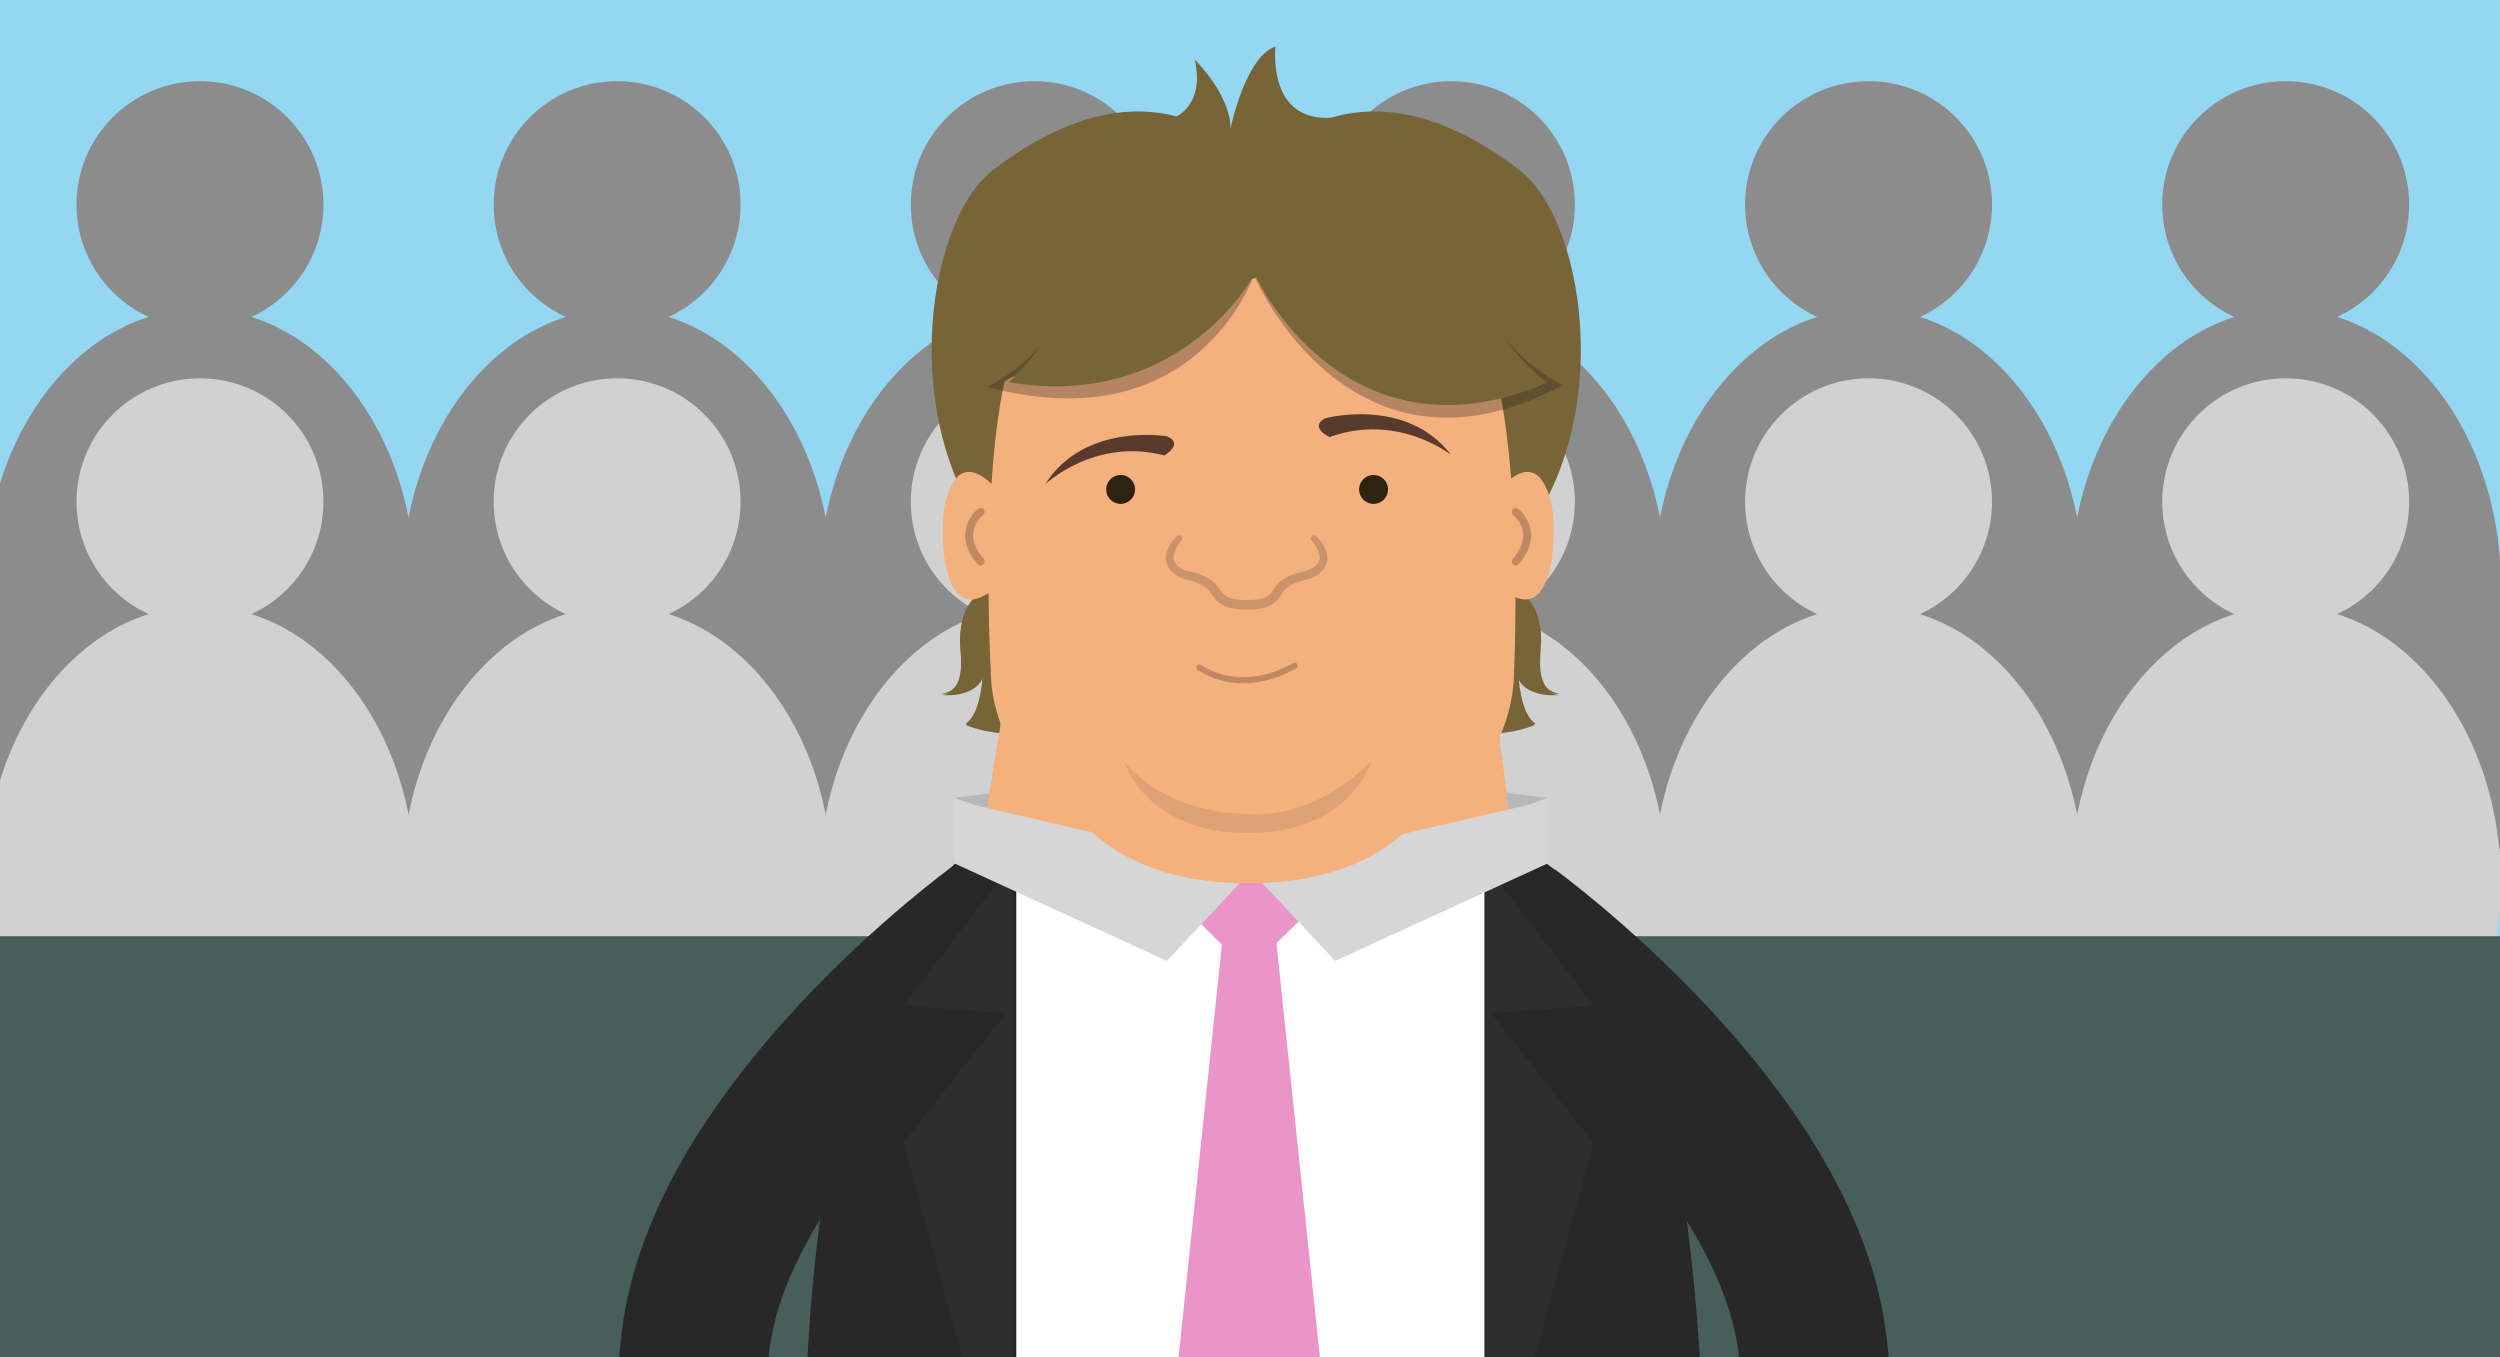 <?xml version="1.0" encoding="utf-8"?>
<!-- Generator: Adobe Illustrator 16.0.0, SVG Export Plug-In . SVG Version: 6.00 Build 0)  -->
<!DOCTYPE svg PUBLIC "-//W3C//DTD SVG 1.1//EN" "http://www.w3.org/Graphics/SVG/1.1/DTD/svg11.dtd">
<svg version="1.1" id="Layer_1" xmlns="http://www.w3.org/2000/svg" xmlns:xlink="http://www.w3.org/1999/xlink" x="0px" y="0px"
	 width="875px" height="475px" viewBox="0 0 875 475" enable-background="new 0 0 875 475" xml:space="preserve">
<rect x="0" y="0" width="875" height="475" fill="#808080" stroke="none"/>
<g>
	<defs>
		<rect id="SVGID_1_" width="875" height="475"/>
	</defs>
	<clipPath id="SVGID_2_">
		<use xlink:href="#SVGID_1_"  overflow="visible"/>
	</clipPath>
	<g clip-path="url(#SVGID_2_)">
		<rect x="-40.263" y="-66.052" fill="#94D7F2" width="937.128" height="569.898"/>
		<g>
			<g>
				<g>
					<path fill="#8C8C8C" d="M-5.3,204.914c0-53.441,33.71-96.758,75.314-96.758c41.581,0,75.285,43.316,75.285,96.758
						c0,7.71-0.724,15.211-2.048,22.392H-3.242C-4.576,220.125-5.3,212.624-5.3,204.914z"/>
					<path fill="#8C8C8C" d="M26.781,71.621c0,23.875,19.355,43.219,43.233,43.219c23.854,0,43.194-19.344,43.194-43.219
						c0-23.867-19.341-43.213-43.194-43.213C46.137,28.408,26.781,47.754,26.781,71.621z"/>
				</g>
			</g>
			<g>
				<path fill="#8C8C8C" d="M140.701,204.914c0-53.441,33.709-96.758,75.313-96.758c41.581,0,75.286,43.316,75.286,96.758
					c0,7.71-0.724,15.211-2.048,22.392H142.758C141.424,220.125,140.701,212.624,140.701,204.914z"/>
				<path fill="#8C8C8C" d="M172.781,71.621c0,23.875,19.355,43.219,43.233,43.219c23.854,0,43.194-19.344,43.194-43.219
					c0-23.867-19.341-43.213-43.194-43.213C192.136,28.408,172.781,47.754,172.781,71.621z"/>
			</g>
			<g>
				<path fill="#8C8C8C" d="M286.701,204.914c0-53.441,33.708-96.758,75.313-96.758c41.581,0,75.286,43.316,75.286,96.758
					c0,7.71-0.725,15.211-2.049,22.392H288.758C287.424,220.125,286.701,212.624,286.701,204.914z"/>
				<path fill="#8C8C8C" d="M318.781,71.621c0,23.875,19.354,43.219,43.232,43.219c23.854,0,43.194-19.344,43.194-43.219
					c0-23.867-19.34-43.213-43.194-43.213C338.136,28.408,318.781,47.754,318.781,71.621z"/>
			</g>
			<g>
				<path fill="#8C8C8C" d="M432.701,204.914c0-53.441,33.708-96.758,75.312-96.758c41.582,0,75.287,43.316,75.287,96.758
					c0,7.71-0.724,15.211-2.048,22.392H434.758C433.424,220.125,432.701,212.624,432.701,204.914z"/>
				<path fill="#8C8C8C" d="M464.781,71.621c0,23.875,19.354,43.219,43.231,43.219c23.854,0,43.195-19.344,43.195-43.219
					c0-23.867-19.341-43.213-43.195-43.213C484.136,28.408,464.781,47.754,464.781,71.621z"/>
			</g>
			<g>
				<path fill="#8C8C8C" d="M578.701,204.914c0-53.441,33.708-96.758,75.312-96.758c41.582,0,75.286,43.316,75.286,96.758
					c0,7.71-0.724,15.211-2.049,22.392H580.758C579.424,220.125,578.701,212.624,578.701,204.914z"/>
				<path fill="#8C8C8C" d="M610.781,71.621c0,23.875,19.354,43.219,43.231,43.219c23.855,0,43.195-19.344,43.195-43.219
					c0-23.867-19.34-43.213-43.195-43.213C630.135,28.408,610.781,47.754,610.781,71.621z"/>
			</g>
			<g>
				<g>
					<path fill="#8C8C8C" d="M724.701,204.914c0-53.441,33.707-96.758,75.311-96.758c41.582,0,75.287,43.316,75.287,96.758
						c0,7.71-0.725,15.211-2.049,22.392H726.758C725.424,220.125,724.701,212.624,724.701,204.914z"/>
					<path fill="#8C8C8C" d="M756.781,71.621c0,23.875,19.354,43.219,43.23,43.219c23.855,0,43.195-19.344,43.195-43.219
						c0-23.867-19.34-43.213-43.195-43.213C776.135,28.408,756.781,47.754,756.781,71.621z"/>
				</g>
			</g>
		</g>
		<rect x="-22" y="203" fill="#8C8C8C" width="915.134" height="94"/>
		<g>
			<g>
				<g>
					<path fill="#D1D1D1" d="M-5.3,308.914c0-53.441,33.71-96.758,75.314-96.758c41.581,0,75.285,43.316,75.285,96.758
						c0,7.71-0.724,15.211-2.048,22.392H-3.242C-4.576,324.125-5.3,316.624-5.3,308.914z"/>
					<path fill="#D1D1D1" d="M26.781,175.621c0,23.875,19.355,43.219,43.233,43.219c23.854,0,43.194-19.344,43.194-43.219
						c0-23.867-19.341-43.213-43.194-43.213C46.137,132.408,26.781,151.754,26.781,175.621z"/>
				</g>
			</g>
			<g>
				<path fill="#D1D1D1" d="M140.701,308.914c0-53.441,33.709-96.758,75.313-96.758c41.581,0,75.286,43.316,75.286,96.758
					c0,7.71-0.724,15.211-2.048,22.392H142.758C141.424,324.125,140.701,316.624,140.701,308.914z"/>
				<path fill="#D1D1D1" d="M172.781,175.621c0,23.875,19.355,43.219,43.233,43.219c23.854,0,43.194-19.344,43.194-43.219
					c0-23.867-19.341-43.213-43.194-43.213C192.136,132.408,172.781,151.754,172.781,175.621z"/>
			</g>
			<g>
				<path fill="#D1D1D1" d="M286.701,308.914c0-53.441,33.708-96.758,75.313-96.758c41.581,0,75.286,43.316,75.286,96.758
					c0,7.71-0.725,15.211-2.049,22.392H288.758C287.424,324.125,286.701,316.624,286.701,308.914z"/>
				<path fill="#D1D1D1" d="M318.781,175.621c0,23.875,19.354,43.219,43.232,43.219c23.854,0,43.194-19.344,43.194-43.219
					c0-23.867-19.34-43.213-43.194-43.213C338.136,132.408,318.781,151.754,318.781,175.621z"/>
			</g>
			<g>
				<path fill="#D1D1D1" d="M432.701,308.914c0-53.441,33.708-96.758,75.312-96.758c41.582,0,75.287,43.316,75.287,96.758
					c0,7.71-0.724,15.211-2.048,22.392H434.758C433.424,324.125,432.701,316.624,432.701,308.914z"/>
				<path fill="#D1D1D1" d="M464.781,175.621c0,23.875,19.354,43.219,43.231,43.219c23.854,0,43.195-19.344,43.195-43.219
					c0-23.867-19.341-43.213-43.195-43.213C484.136,132.408,464.781,151.754,464.781,175.621z"/>
			</g>
			<g>
				<path fill="#D1D1D1" d="M578.701,308.914c0-53.441,33.708-96.758,75.312-96.758c41.582,0,75.286,43.316,75.286,96.758
					c0,7.71-0.724,15.211-2.049,22.392H580.758C579.424,324.125,578.701,316.624,578.701,308.914z"/>
				<path fill="#D1D1D1" d="M610.781,175.621c0,23.875,19.354,43.219,43.231,43.219c23.855,0,43.195-19.344,43.195-43.219
					c0-23.867-19.34-43.213-43.195-43.213C630.135,132.408,610.781,151.754,610.781,175.621z"/>
			</g>
			<g>
				<g>
					<path fill="#D1D1D1" d="M724.701,308.914c0-53.441,33.707-96.758,75.311-96.758c41.582,0,75.287,43.316,75.287,96.758
						c0,7.71-0.725,15.211-2.049,22.392H726.758C725.424,324.125,724.701,316.624,724.701,308.914z"/>
					<path fill="#D1D1D1" d="M756.781,175.621c0,23.875,19.354,43.219,43.23,43.219c23.855,0,43.195-19.344,43.195-43.219
						c0-23.867-19.34-43.213-43.195-43.213C776.135,132.408,756.781,151.754,756.781,175.621z"/>
				</g>
			</g>
		</g>
		<rect x="-1.125" y="327.679" fill="#485E5A" width="876.125" height="176.826"/>
	</g>
	<g clip-path="url(#SVGID_2_)">
		<path fill="#776537" d="M344.584,206.529c0,0-8.651,3.156-8.562,17.767c0.029,4.893,2.63,17.769-6.585,18.442
			c0,0,11.188,1.311,14.479-5.93c0,0-0.653,13.17-5.925,16.453c0,0,30.939,13.164,36.211-16.453l-2.635-43.45
			C371.567,193.358,352.472,185.458,344.584,206.529z"/>
		<path fill="#776537" d="M530.838,206.529c0,0,8.645,3.156,8.553,17.767c-0.025,4.893-2.627,17.769,6.594,18.442
			c0,0-11.197,1.311-14.484-5.93c0,0,0.652,13.17,5.924,16.453c0,0-30.939,13.164-36.211-16.453l2.643-43.45
			C503.855,193.358,522.945,185.458,530.838,206.529z"/>
		<g>
			<polygon fill="#B7B7B7" points="333.823,279.266 354.895,276.639 358.176,300.338 			"/>
			<polygon fill="#B7B7B7" points="541.523,279.266 520.457,276.639 517.162,300.338 			"/>
			<path fill="#F4B07D" d="M562.48,421.869H314.073c0,0,40.668-150.172,40.668-222.145c0-41.581,166.341-41.581,166.341,0
				C521.082,303.74,562.48,421.869,562.48,421.869z"/>
			<path fill="#776537" d="M344.612,207.109c0,0-8.628,3.152-8.545,17.745c0.032,4.89,2.63,17.748-6.573,18.408
				c0,0,11.175,1.314,14.46-5.916c0,0-0.656,13.149-5.915,16.434c0,0,30.894,13.144,36.153-16.434l-2.63-43.385
				C371.562,193.962,352.499,186.076,344.612,207.109z"/>
			<path fill="#776537" d="M530.587,207.109c0,0,8.631,3.152,8.547,17.745c-0.03,4.89-2.627,17.748,6.576,18.408
				c0,0-11.178,1.314-14.465-5.916c0,0,0.658,13.149,5.921,16.434c0,0-30.898,13.144-36.156-16.434l2.631-43.385
				C503.641,193.962,522.7,186.076,530.587,207.109z"/>
			<g>
				<polygon fill="#B7B7B7" points="333.875,279.742 354.909,277.109 358.194,300.774 				"/>
				<polygon fill="#B7B7B7" points="541.257,279.742 520.222,277.109 516.935,300.774 				"/>
				<path fill="#F4B07D" d="M562.18,422.123H314.159c0,0,40.601-149.94,40.601-221.799c0-41.52,166.092-41.518,166.092,0
					C520.852,304.175,562.18,422.123,562.18,422.123z"/>
				<g>
					<path fill="#776537" d="M439.521,58.896c0,0-32.249-45.19-92.035,0.688c-24.158,18.543-34.831,95.584,5.835,136.258
						l88.282-98.719L439.521,58.896z"/>
					<path fill="#776537" d="M439.839,58.896c0,0,32.25-45.19,92.035,0.688c24.154,18.549,34.831,95.584-5.836,136.258
						l-88.284-98.719L439.839,58.896z"/>
					<path fill="#F4B07D" d="M515.921,110.25c0,0-27.911-35.707-81.023-34.941c-52.901-0.766-75.12,34.941-75.12,34.941
						c-18.567,30.386-13.02,124.25-13.02,124.25c0,46.446,64.415,83.448,91.472,83.448c27.055,0,91.703-34.592,91.703-83.448
						C529.933,234.5,534.491,140.636,515.921,110.25z"/>
					<g>
						<path opacity="0.1" fill="#232222" d="M479.802,266.564c0,0-6.783,24.967-43.131,24.967c-35.903,0-43.13-24.967-43.13-24.967
							s13.137,18.396,44.666,18.396C438.207,284.96,459.21,287.156,479.802,266.564z"/>
					</g>
					<g opacity="0.2">
						<path fill="#231F20" d="M460.73,187.671c0.578,0.568,1.053,1.127,1.52,1.742c0.462,0.61,0.876,1.265,1.238,1.965
							c0.359,0.702,0.663,1.456,0.856,2.273c0.192,0.814,0.267,1.701,0.139,2.598c-0.067,0.445-0.175,0.891-0.338,1.316
							c-0.164,0.422-0.361,0.839-0.612,1.206c-0.234,0.387-0.528,0.71-0.816,1.034c-0.302,0.304-0.61,0.602-0.942,0.848
							c-0.651,0.525-1.348,0.918-2.047,1.287c-0.705,0.343-1.417,0.633-2.135,0.893l-0.078,0.028l-0.18,0.033
							c-0.85,0.157-1.817,0.413-2.695,0.709c-0.891,0.301-1.752,0.663-2.551,1.09c-0.795,0.426-1.556,0.897-2.156,1.469
							c-0.629,0.586-0.989,1.106-1.566,2.065c-0.327,0.462-0.564,0.926-0.989,1.396l-0.6,0.697c-0.224,0.215-0.478,0.41-0.719,0.613
							c-0.472,0.438-1.023,0.707-1.568,0.995c-0.542,0.33-1.099,0.467-1.655,0.65l-0.835,0.262
							c-0.276,0.066-0.547,0.098-0.822,0.147l-1.643,0.265l-1.605,0.087l-0.802,0.039l-0.401,0.019l-0.201,0.01l-0.025,0.002
							l-0.105-0.002l-0.047-0.002l-0.095-0.005c-1.028-0.067-1.984-0.061-3.072-0.188c-1.126-0.178-2.258-0.298-3.353-0.701
							l-0.825-0.259c-0.272-0.119-0.542-0.264-0.812-0.397l-0.805-0.415c-0.259-0.161-0.5-0.365-0.748-0.55
							c-1.024-0.724-1.752-1.739-2.38-2.641l-0.417-0.652l-0.104-0.163l-0.052-0.082c-0.055-0.08,0.068,0.099,0.053,0.076
							l-0.007-0.01l-0.014-0.019l-0.028-0.039l-0.225-0.306l-0.225-0.306c-0.073-0.096-0.128-0.13-0.191-0.199
							c-0.136-0.125-0.206-0.246-0.385-0.386c-0.6-0.572-1.362-1.042-2.155-1.472c-0.799-0.427-1.66-0.789-2.551-1.09
							c-0.877-0.296-1.845-0.553-2.695-0.71l-0.18-0.033l-0.078-0.028c-0.717-0.259-1.431-0.55-2.135-0.893
							c-0.699-0.369-1.396-0.762-2.046-1.287c-0.332-0.246-0.64-0.543-0.942-0.847c-0.288-0.323-0.582-0.647-0.815-1.033
							c-0.25-0.368-0.448-0.784-0.611-1.206c-0.163-0.426-0.271-0.87-0.339-1.315c-0.128-0.896-0.054-1.782,0.137-2.597
							c0.192-0.817,0.495-1.571,0.854-2.273c0.361-0.7,0.774-1.355,1.236-1.965c0.228-0.308,0.47-0.602,0.719-0.891
							c0.255-0.294,0.496-0.556,0.805-0.858c0.444-0.434,1.155-0.426,1.589,0.019c0.415,0.424,0.426,1.093,0.039,1.529l-0.037,0.042
							c-0.183,0.206-0.408,0.479-0.6,0.734c-0.196,0.261-0.388,0.527-0.564,0.802c-0.354,0.547-0.68,1.105-0.937,1.68
							c-0.52,1.141-0.774,2.339-0.568,3.348c0.054,0.251,0.125,0.494,0.229,0.725c0.106,0.23,0.222,0.457,0.384,0.664
							c0.135,0.221,0.334,0.415,0.518,0.615c0.206,0.189,0.409,0.383,0.655,0.55c0.461,0.355,1.015,0.644,1.574,0.921
							c0.579,0.26,1.184,0.485,1.805,0.691l-0.258-0.062c1.147,0.175,2.148,0.419,3.201,0.733c1.037,0.316,2.062,0.708,3.064,1.206
							c0.999,0.503,1.979,1.105,2.866,1.914c0.425,0.385,1.007,1.002,1.237,1.352l0.228,0.304l0.116,0.162l0.051,0.078l0.102,0.155
							l0.407,0.624c0.536,0.738,1.016,1.406,1.67,1.836c0.161,0.113,0.303,0.247,0.473,0.351l0.552,0.266
							c0.185,0.089,0.36,0.188,0.55,0.272l0.628,0.181c0.816,0.305,1.712,0.373,2.583,0.521c0.921,0.107,1.999,0.099,2.99,0.153
							l2.786-0.107l1.357-0.208c0.224-0.038,0.459-0.059,0.674-0.108l0.614-0.193c0.406-0.13,0.846-0.222,1.168-0.438
							c0.351-0.185,0.727-0.34,0.993-0.61c0.146-0.123,0.303-0.229,0.446-0.359l0.391-0.454c0.272-0.269,0.511-0.714,0.775-1.073
							c0.46-0.775,1.257-1.941,2.146-2.707c0.887-0.809,1.869-1.41,2.866-1.914c1.003-0.497,2.028-0.888,3.066-1.204
							c1.053-0.314,2.053-0.558,3.201-0.732l-0.258,0.062c0.622-0.205,1.227-0.432,1.806-0.69c0.559-0.277,1.113-0.565,1.574-0.921
							c0.246-0.168,0.449-0.36,0.655-0.55c0.184-0.2,0.382-0.395,0.517-0.614c0.162-0.209,0.278-0.435,0.384-0.664
							c0.104-0.23,0.175-0.474,0.229-0.725c0.206-1.009-0.049-2.207-0.57-3.348c-0.257-0.574-0.584-1.133-0.938-1.68
							c-0.352-0.539-0.766-1.089-1.17-1.541l-0.025-0.028c-0.414-0.463-0.373-1.174,0.09-1.587
							C459.638,187.239,460.311,187.262,460.73,187.671z"/>
					</g>
					<path fill="#2E230E" d="M397.277,171.307c0,2.797-2.269,5.057-5.062,5.057c-2.793,0-5.062-2.26-5.062-5.057
						c0-2.8,2.27-5.067,5.062-5.067C395.009,166.239,397.277,168.507,397.277,171.307z"/>
					<path fill="#593B2E" d="M365.83,169.504c0,0,17.268-16.514,41.698-10.088c0,0,6.997-4.117,0.939-6.705
						C408.468,152.711,379.438,147.713,365.83,169.504z"/>
					<path fill="#2E230E" d="M475.677,171.307c0,2.796,2.268,5.057,5.06,5.057c2.807,0,5.071-2.261,5.071-5.057
						c0-2.801-2.265-5.068-5.071-5.068C477.944,166.238,475.677,168.506,475.677,171.307z"/>
					<path fill="#593B2E" d="M507.807,159.162c0,0-18.707-14.838-42.451-6.174c0,0-7.343-3.451-1.553-6.592
						C463.803,146.396,492.237,138.735,507.807,159.162z"/>
					<path fill="#F4B07D" d="M354.337,178.457c0,0-17.377-28.498-23.631-2.084c-1.934,8.135-2.091,52.139,22.933,24.338"/>
					
						<path fill="none" stroke="#C18963" stroke-width="2.781" stroke-linecap="round" stroke-linejoin="round" stroke-miterlimit="10" d="
						M343.217,179.152c0,0-9.04,6.953,0,17.377"/>
					<path fill="#F4B07D" d="M519.366,178.457c0,0,17.386-28.498,23.642-2.084c1.93,8.135,2.08,52.139-22.936,24.338"/>
					
						<path fill="none" stroke="#C18963" stroke-width="2.781" stroke-linecap="round" stroke-linejoin="round" stroke-miterlimit="10" d="
						M530.498,179.152c0,0,9.032,6.953,0,17.377"/>
					
						<path fill="none" stroke="#C18963" stroke-width="2.11" stroke-linecap="round" stroke-linejoin="round" stroke-miterlimit="10" d="
						M453.116,232.979c0,0-17.119,11.046-33.314,0.654"/>
					<path fill="#776537" d="M344.011,79.746c0,0-10.207,60.954-8.815,61.415c1.385,0.464,49.133-24.802,49.133-24.802
						l55.389-19.236l82.257,25.26l16.69-6.946l-8.811-43.567l-80.186-8.34l-63.02,6.945L344.011,79.746z"/>
					<path opacity="0.3" fill="#231F20" d="M439.241,97.123c0,0,33.375,77.396,107.522,37.773c0,0-21.317-11.528-24.79-26.123"/>
					<path opacity="0.3" fill="#231F20" d="M438.77,96.539c0,0-20.067,58.457-93.15,38.893c0,0,16.76-8.059,22.948-21.885"/>
					<path fill="#776537" d="M439.717,97.123c0,0,31.283,66.975,101.721,36.851c0,0-15.991-11.821-19.464-26.419"/>
					<path fill="#776537" d="M438.77,96.539c0,0-25.553,47.355-85.809,37.238c0,0,13.167-11.057,15.386-23.839"/>
					<path fill="#776537" d="M410.742,41.284c0,0,11.215-3.975,7.416-20.397c0,0,12.52,12.045,12.52,24.102
						c0,0,5.096-25.026,15.755-28.736c0,0-3.883,32.887,28.542,23.244l-5.834,13.373l-23.175,28.263l-42.634-7.878L410.742,41.284z"
						/>
				</g>
			</g>
		</g>
		
			<path fill="none" stroke="#F4B07D" stroke-width="50.873" stroke-linecap="round" stroke-linejoin="round" stroke-miterlimit="10" d="
			M349.026,324.041c0,0-97.247,70.551-105.654,146.172c-8.672,78.148-4.335,96.963-4.335,138.355"/>
		<path fill="none" stroke="#282828" stroke-width="52.097" stroke-linejoin="round" stroke-miterlimit="10" d="M349.026,324.041
			c0,0-97.247,70.551-105.654,146.172c-8.672,78.148-4.335,96.963-4.335,138.355"/>
		
			<path fill="none" stroke="#F4B07D" stroke-width="50.873" stroke-linecap="round" stroke-linejoin="round" stroke-miterlimit="10" d="
			M528.822,325.305c0,0,97.244,70.559,105.652,146.174c8.672,78.141,4.344,96.951,4.344,138.348"/>
		<path fill="none" stroke="#282828" stroke-width="52.097" stroke-linejoin="round" stroke-miterlimit="10" d="M528.822,325.305
			c0,0,97.244,70.559,105.652,146.174c8.672,78.141,4.344,96.951,4.344,138.348"/>
		<path fill="#F4B07D" d="M342.385,313.643c-14.812,63.217-43.424,58.127-43.424,164.988c0,131.531,0,107.895,0,111.232
			c0,0.24,14.472,0.352,14.472,0.352h124.91V313.643H342.385z"/>
		<path fill="#F4B07D" d="M529.51,313.643c14.809,63.217,43.416,58.127,43.416,164.988c0,131.531,0,107.895,0,111.232
			c0,0.24-14.473,0.352-14.473,0.352H433.552V313.643H529.51z"/>
		<rect x="341.204" y="310.537" fill="#FFFFFF" width="187.622" height="271.566"/>
		<path fill="#282828" d="M355.702,302.172v282.463h-70.967c0,0-21.718-206.049,49.553-282.463H355.702z"/>
		<path fill="#282828" d="M519.797,302.172v282.463h76.23c0,0,12.828-234.133-54.814-282.463H519.797z"/>
		<polygon fill="#2D2D2D" points="354.417,302.041 316.23,351.949 352.146,354.605 316.23,399.967 354.417,539.344 		"/>
		<polygon fill="#2D2D2D" points="519.545,302.041 557.736,351.949 521.82,354.605 557.736,399.967 519.545,539.344 		"/>
		<g>
			<g>
				<polygon fill="#EA94C7" points="408.719,311.719 436.741,339.734 465.762,311.719 437.401,304.367 				"/>
				<path fill="#EA94C7" d="M446.503,327.756l-8.777-8.918v-0.977l-0.484,0.477l-0.485-0.477l-0.05,1.041l-8.736,8.854
					l-20.488,195.092c0,0,22.506,50.73,30.244,50.73c9.818,0,29.272-50.73,29.272-50.73L446.503,327.756z"/>
			</g>
			<polygon fill="#D6D6D6" points="341.723,281.902 438.343,304.367 408.432,336.324 333.823,302.088 333.823,279.266 			"/>
			<polygon fill="#D6D6D6" points="534.008,281.902 437.401,304.367 467.295,336.324 541.908,302.088 541.908,279.266 			"/>
		</g>
		<g>
			<path fill="#F4B07D" d="M503.736,273.693c0,0-10.535,35.438-66.96,35.438c-55.742,0-66.953-35.438-66.953-35.438
				s20.384,26.104,69.328,26.104C439.151,299.797,471.771,302.918,503.736,273.693z"/>
		</g>
	</g>
</g>
</svg>
